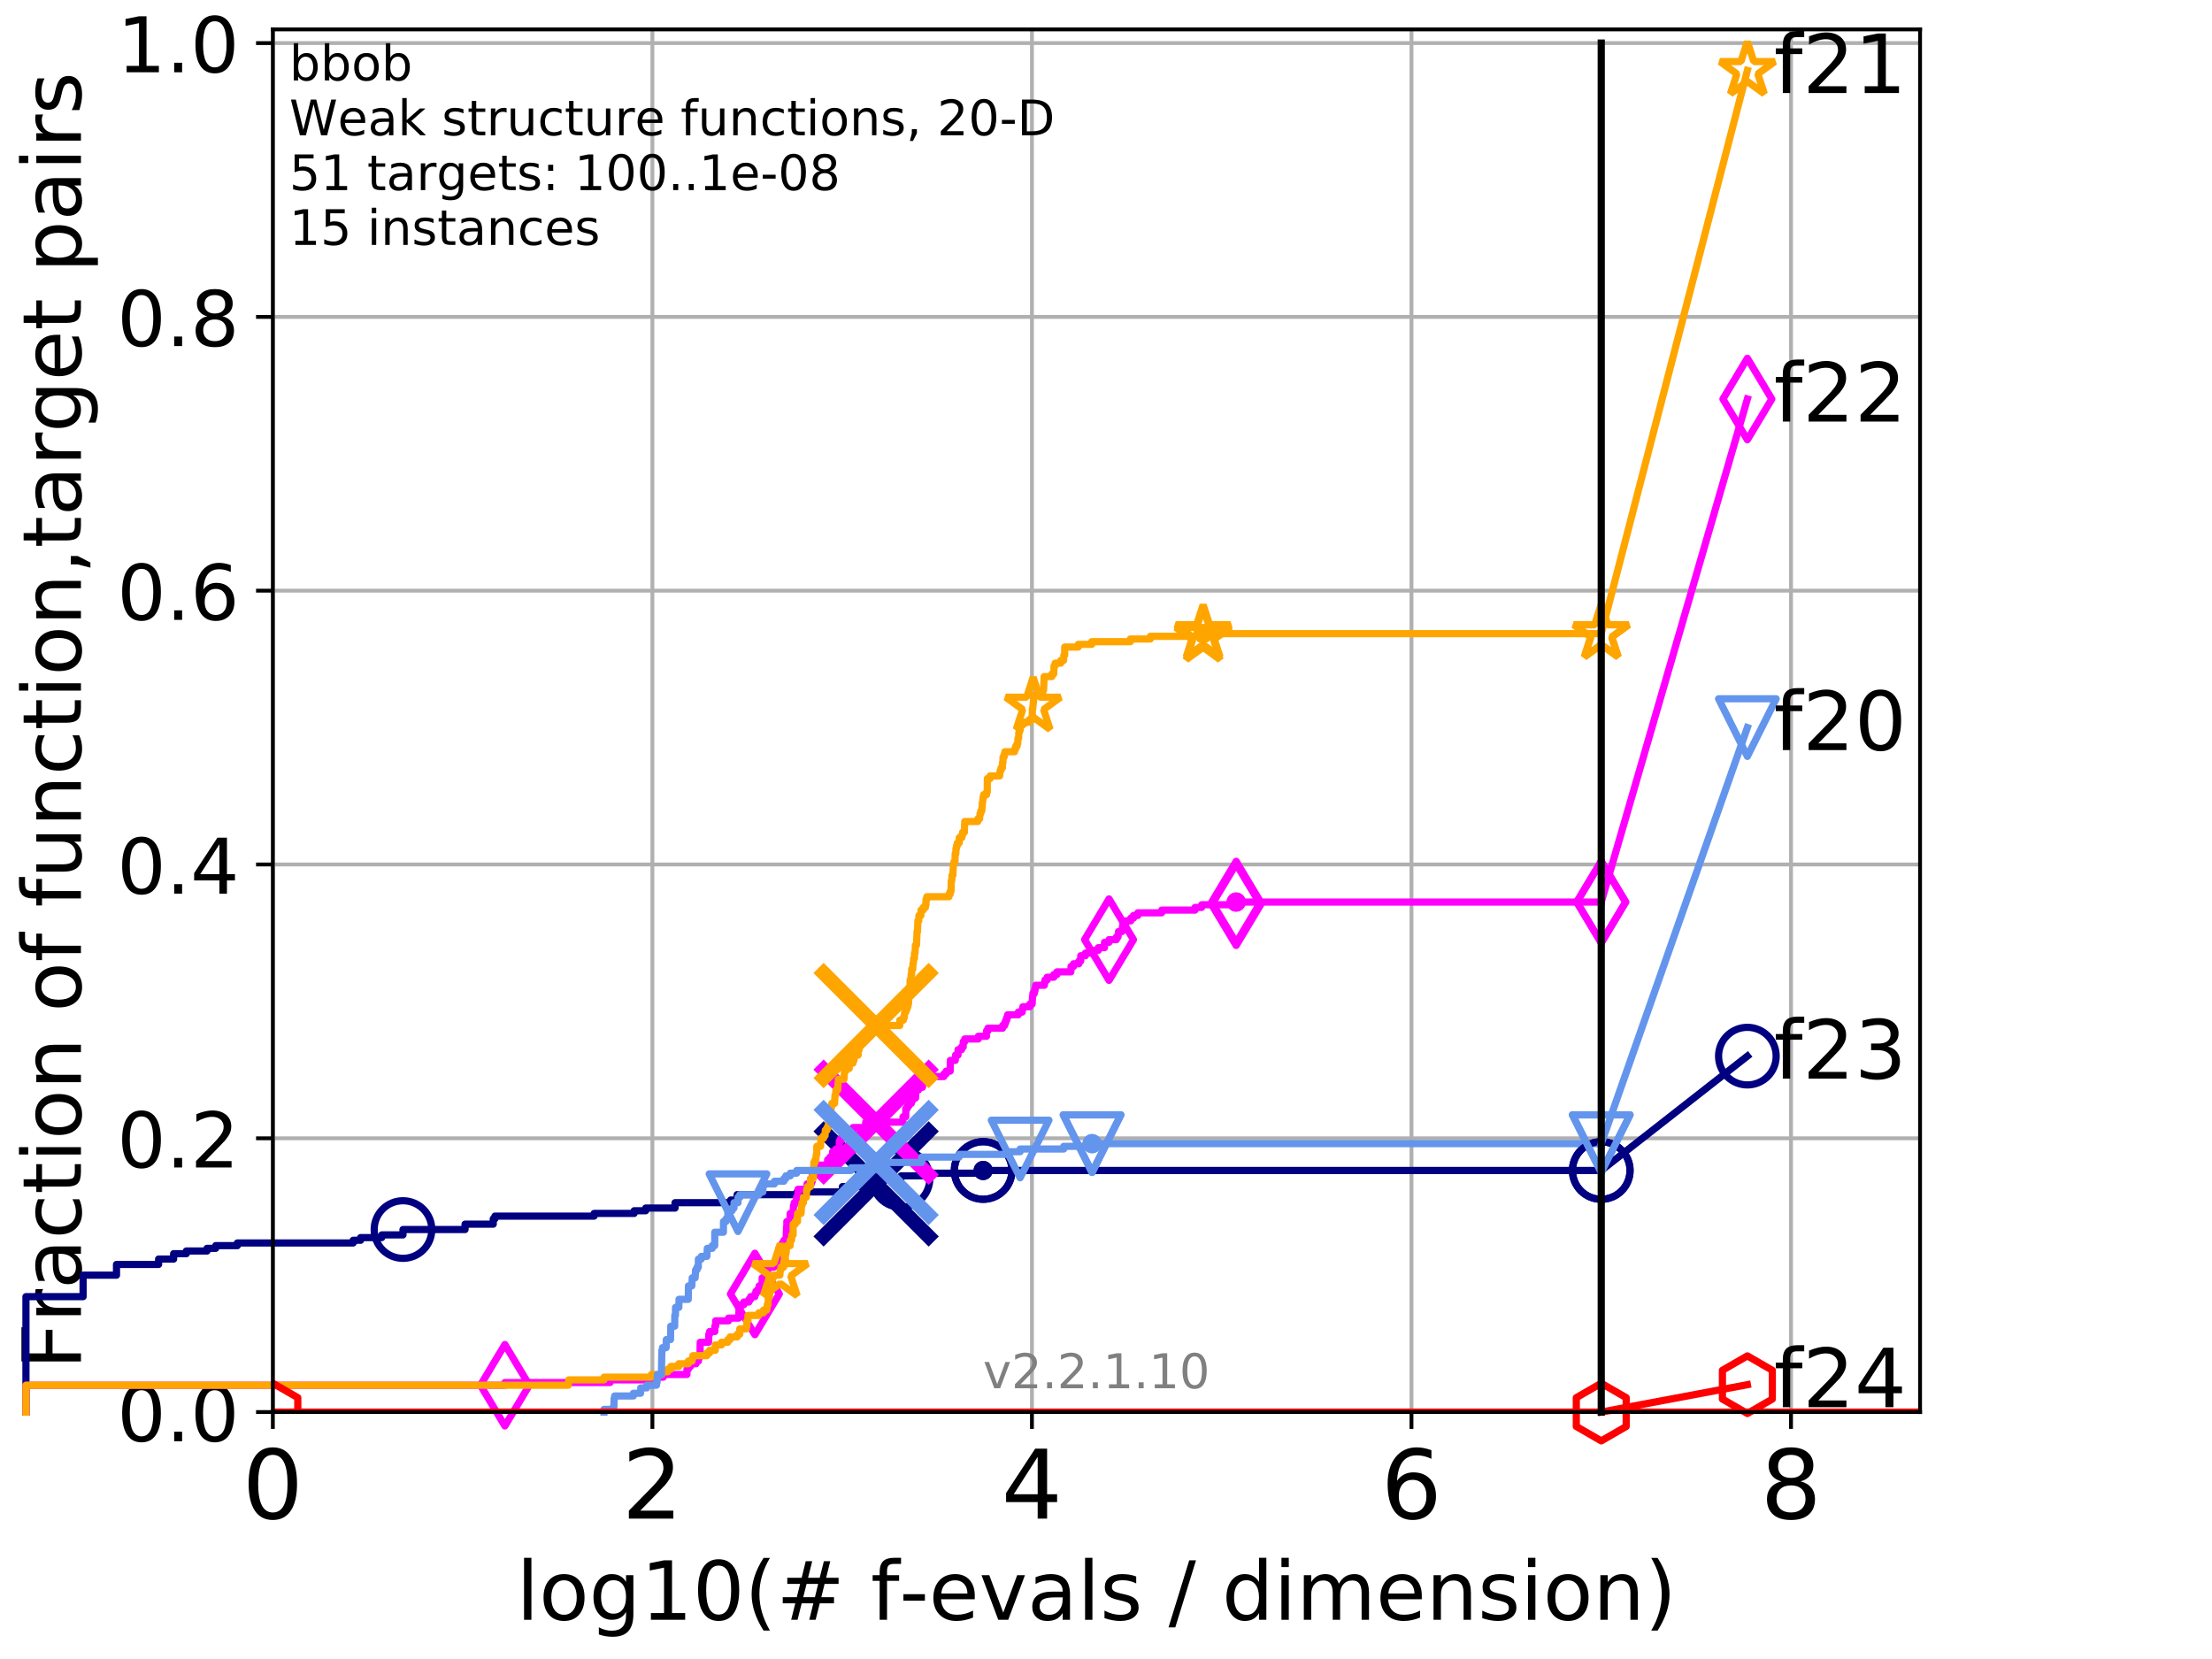 <?xml version="1.0" encoding="utf-8" standalone="no"?>
<!DOCTYPE svg PUBLIC "-//W3C//DTD SVG 1.1//EN"
  "http://www.w3.org/Graphics/SVG/1.1/DTD/svg11.dtd">
<!-- Created with matplotlib (http://matplotlib.org/) -->
<svg height="345.6pt" version="1.1" viewBox="0 0 460.8 345.6" width="460.8pt" xmlns="http://www.w3.org/2000/svg" xmlns:xlink="http://www.w3.org/1999/xlink">
 <defs>
  <style type="text/css">
*{stroke-linecap:butt;stroke-linejoin:round;}
  </style>
 </defs>
 <g id="figure_1">
  <g id="patch_1">
   <path d="M 0 345.6 
L 460.8 345.6 
L 460.8 0 
L 0 0 
z
" style="fill:#ffffff;"/>
  </g>
  <g id="axes_1">
   <g id="patch_2">
    <path d="M 56.84 294.16 
L 399.984 294.16 
L 399.984 6.125 
L 56.84 6.125 
z
" style="fill:#ffffff;"/>
   </g>
   <g id="matplotlib.axis_1">
    <g id="xtick_1">
     <g id="line2d_1">
      <path clip-path="url(#p551dde0560)" d="M 56.84 294.16 
L 56.84 6.125 
" style="fill:none;stroke:#b0b0b0;stroke-linecap:square;stroke-width:0.8;"/>
     </g>
     <g id="line2d_2">
      <defs>
       <path d="M 0 0 
L 0 3.5 
" id="m287cc60b0d" style="stroke:#000000;stroke-width:0.8;"/>
      </defs>
      <g>
       <use style="stroke:#000000;stroke-width:0.8;" x="56.84" xlink:href="#m287cc60b0d" y="294.16"/>
      </g>
     </g>
     <g id="text_1">
      <!-- 0 -->
      <defs>
       <path d="M 31.781 66.406 
Q 24.172 66.406 20.328 58.906 
Q 16.5 51.422 16.5 36.375 
Q 16.5 21.391 20.328 13.891 
Q 24.172 6.391 31.781 6.391 
Q 39.453 6.391 43.281 13.891 
Q 47.125 21.391 47.125 36.375 
Q 47.125 51.422 43.281 58.906 
Q 39.453 66.406 31.781 66.406 
z
M 31.781 74.219 
Q 44.047 74.219 50.516 64.516 
Q 56.984 54.828 56.984 36.375 
Q 56.984 17.969 50.516 8.266 
Q 44.047 -1.422 31.781 -1.422 
Q 19.531 -1.422 13.062 8.266 
Q 6.594 17.969 6.594 36.375 
Q 6.594 54.828 13.062 64.516 
Q 19.531 74.219 31.781 74.219 
z
" id="DejaVuSans-30"/>
      </defs>
      <g transform="translate(50.477 316.357)scale(0.2 -0.2)">
       <use xlink:href="#DejaVuSans-30"/>
      </g>
     </g>
    </g>
    <g id="xtick_2">
     <g id="line2d_3">
      <path clip-path="url(#p551dde0560)" d="M 135.905 294.16 
L 135.905 6.125 
" style="fill:none;stroke:#b0b0b0;stroke-linecap:square;stroke-width:0.8;"/>
     </g>
     <g id="line2d_4">
      <g>
       <use style="stroke:#000000;stroke-width:0.8;" x="135.905" xlink:href="#m287cc60b0d" y="294.16"/>
      </g>
     </g>
     <g id="text_2">
      <!-- 2 -->
      <defs>
       <path d="M 19.188 8.297 
L 53.609 8.297 
L 53.609 0 
L 7.328 0 
L 7.328 8.297 
Q 12.938 14.109 22.625 23.891 
Q 32.328 33.688 34.812 36.531 
Q 39.547 41.844 41.422 45.531 
Q 43.312 49.219 43.312 52.781 
Q 43.312 58.594 39.234 62.25 
Q 35.156 65.922 28.609 65.922 
Q 23.969 65.922 18.812 64.312 
Q 13.672 62.703 7.812 59.422 
L 7.812 69.391 
Q 13.766 71.781 18.938 73 
Q 24.125 74.219 28.422 74.219 
Q 39.75 74.219 46.484 68.547 
Q 53.219 62.891 53.219 53.422 
Q 53.219 48.922 51.531 44.891 
Q 49.859 40.875 45.406 35.406 
Q 44.188 33.984 37.641 27.219 
Q 31.109 20.453 19.188 8.297 
z
" id="DejaVuSans-32"/>
      </defs>
      <g transform="translate(129.543 316.357)scale(0.2 -0.2)">
       <use xlink:href="#DejaVuSans-32"/>
      </g>
     </g>
    </g>
    <g id="xtick_3">
     <g id="line2d_5">
      <path clip-path="url(#p551dde0560)" d="M 214.971 294.16 
L 214.971 6.125 
" style="fill:none;stroke:#b0b0b0;stroke-linecap:square;stroke-width:0.8;"/>
     </g>
     <g id="line2d_6">
      <g>
       <use style="stroke:#000000;stroke-width:0.8;" x="214.971" xlink:href="#m287cc60b0d" y="294.16"/>
      </g>
     </g>
     <g id="text_3">
      <!-- 4 -->
      <defs>
       <path d="M 37.797 64.312 
L 12.891 25.391 
L 37.797 25.391 
z
M 35.203 72.906 
L 47.609 72.906 
L 47.609 25.391 
L 58.016 25.391 
L 58.016 17.188 
L 47.609 17.188 
L 47.609 0 
L 37.797 0 
L 37.797 17.188 
L 4.891 17.188 
L 4.891 26.703 
z
" id="DejaVuSans-34"/>
      </defs>
      <g transform="translate(208.608 316.357)scale(0.2 -0.2)">
       <use xlink:href="#DejaVuSans-34"/>
      </g>
     </g>
    </g>
    <g id="xtick_4">
     <g id="line2d_7">
      <path clip-path="url(#p551dde0560)" d="M 294.036 294.16 
L 294.036 6.125 
" style="fill:none;stroke:#b0b0b0;stroke-linecap:square;stroke-width:0.8;"/>
     </g>
     <g id="line2d_8">
      <g>
       <use style="stroke:#000000;stroke-width:0.8;" x="294.036" xlink:href="#m287cc60b0d" y="294.16"/>
      </g>
     </g>
     <g id="text_4">
      <!-- 6 -->
      <defs>
       <path d="M 33.016 40.375 
Q 26.375 40.375 22.484 35.828 
Q 18.609 31.297 18.609 23.391 
Q 18.609 15.531 22.484 10.953 
Q 26.375 6.391 33.016 6.391 
Q 39.656 6.391 43.531 10.953 
Q 47.406 15.531 47.406 23.391 
Q 47.406 31.297 43.531 35.828 
Q 39.656 40.375 33.016 40.375 
z
M 52.594 71.297 
L 52.594 62.312 
Q 48.875 64.062 45.094 64.984 
Q 41.312 65.922 37.594 65.922 
Q 27.828 65.922 22.672 59.328 
Q 17.531 52.734 16.797 39.406 
Q 19.672 43.656 24.016 45.922 
Q 28.375 48.188 33.594 48.188 
Q 44.578 48.188 50.953 41.516 
Q 57.328 34.859 57.328 23.391 
Q 57.328 12.156 50.688 5.359 
Q 44.047 -1.422 33.016 -1.422 
Q 20.359 -1.422 13.672 8.266 
Q 6.984 17.969 6.984 36.375 
Q 6.984 53.656 15.188 63.938 
Q 23.391 74.219 37.203 74.219 
Q 40.922 74.219 44.703 73.484 
Q 48.484 72.75 52.594 71.297 
z
" id="DejaVuSans-36"/>
      </defs>
      <g transform="translate(287.674 316.357)scale(0.2 -0.2)">
       <use xlink:href="#DejaVuSans-36"/>
      </g>
     </g>
    </g>
    <g id="xtick_5">
     <g id="line2d_9">
      <path clip-path="url(#p551dde0560)" d="M 373.102 294.16 
L 373.102 6.125 
" style="fill:none;stroke:#b0b0b0;stroke-linecap:square;stroke-width:0.8;"/>
     </g>
     <g id="line2d_10">
      <g>
       <use style="stroke:#000000;stroke-width:0.8;" x="373.102" xlink:href="#m287cc60b0d" y="294.16"/>
      </g>
     </g>
     <g id="text_5">
      <!-- 8 -->
      <defs>
       <path d="M 31.781 34.625 
Q 24.75 34.625 20.719 30.859 
Q 16.703 27.094 16.703 20.516 
Q 16.703 13.922 20.719 10.156 
Q 24.75 6.391 31.781 6.391 
Q 38.812 6.391 42.859 10.172 
Q 46.922 13.969 46.922 20.516 
Q 46.922 27.094 42.891 30.859 
Q 38.875 34.625 31.781 34.625 
z
M 21.922 38.812 
Q 15.578 40.375 12.031 44.719 
Q 8.5 49.078 8.5 55.328 
Q 8.5 64.062 14.719 69.141 
Q 20.953 74.219 31.781 74.219 
Q 42.672 74.219 48.875 69.141 
Q 55.078 64.062 55.078 55.328 
Q 55.078 49.078 51.531 44.719 
Q 48 40.375 41.703 38.812 
Q 48.828 37.156 52.797 32.312 
Q 56.781 27.484 56.781 20.516 
Q 56.781 9.906 50.312 4.234 
Q 43.844 -1.422 31.781 -1.422 
Q 19.734 -1.422 13.25 4.234 
Q 6.781 9.906 6.781 20.516 
Q 6.781 27.484 10.781 32.312 
Q 14.797 37.156 21.922 38.812 
z
M 18.312 54.391 
Q 18.312 48.734 21.844 45.562 
Q 25.391 42.391 31.781 42.391 
Q 38.141 42.391 41.719 45.562 
Q 45.312 48.734 45.312 54.391 
Q 45.312 60.062 41.719 63.234 
Q 38.141 66.406 31.781 66.406 
Q 25.391 66.406 21.844 63.234 
Q 18.312 60.062 18.312 54.391 
z
" id="DejaVuSans-38"/>
      </defs>
      <g transform="translate(366.739 316.357)scale(0.2 -0.2)">
       <use xlink:href="#DejaVuSans-38"/>
      </g>
     </g>
    </g>
    <g id="text_6">
     <!-- log10(# f-evals / dimension) -->
     <defs>
      <path d="M 9.422 75.984 
L 18.406 75.984 
L 18.406 0 
L 9.422 0 
z
" id="DejaVuSans-6c"/>
      <path d="M 30.609 48.391 
Q 23.391 48.391 19.188 42.75 
Q 14.984 37.109 14.984 27.297 
Q 14.984 17.484 19.156 11.844 
Q 23.344 6.203 30.609 6.203 
Q 37.797 6.203 41.984 11.859 
Q 46.188 17.531 46.188 27.297 
Q 46.188 37.016 41.984 42.703 
Q 37.797 48.391 30.609 48.391 
z
M 30.609 56 
Q 42.328 56 49.016 48.375 
Q 55.719 40.766 55.719 27.297 
Q 55.719 13.875 49.016 6.219 
Q 42.328 -1.422 30.609 -1.422 
Q 18.844 -1.422 12.172 6.219 
Q 5.516 13.875 5.516 27.297 
Q 5.516 40.766 12.172 48.375 
Q 18.844 56 30.609 56 
z
" id="DejaVuSans-6f"/>
      <path d="M 45.406 27.984 
Q 45.406 37.75 41.375 43.109 
Q 37.359 48.484 30.078 48.484 
Q 22.859 48.484 18.828 43.109 
Q 14.797 37.75 14.797 27.984 
Q 14.797 18.266 18.828 12.891 
Q 22.859 7.516 30.078 7.516 
Q 37.359 7.516 41.375 12.891 
Q 45.406 18.266 45.406 27.984 
z
M 54.391 6.781 
Q 54.391 -7.172 48.188 -13.984 
Q 42 -20.797 29.203 -20.797 
Q 24.469 -20.797 20.266 -20.094 
Q 16.062 -19.391 12.109 -17.922 
L 12.109 -9.188 
Q 16.062 -11.328 19.922 -12.344 
Q 23.781 -13.375 27.781 -13.375 
Q 36.625 -13.375 41.016 -8.766 
Q 45.406 -4.156 45.406 5.172 
L 45.406 9.625 
Q 42.625 4.781 38.281 2.391 
Q 33.938 0 27.875 0 
Q 17.828 0 11.672 7.656 
Q 5.516 15.328 5.516 27.984 
Q 5.516 40.672 11.672 48.328 
Q 17.828 56 27.875 56 
Q 33.938 56 38.281 53.609 
Q 42.625 51.219 45.406 46.391 
L 45.406 54.688 
L 54.391 54.688 
z
" id="DejaVuSans-67"/>
      <path d="M 12.406 8.297 
L 28.516 8.297 
L 28.516 63.922 
L 10.984 60.406 
L 10.984 69.391 
L 28.422 72.906 
L 38.281 72.906 
L 38.281 8.297 
L 54.391 8.297 
L 54.391 0 
L 12.406 0 
z
" id="DejaVuSans-31"/>
      <path d="M 31 75.875 
Q 24.469 64.656 21.281 53.656 
Q 18.109 42.672 18.109 31.391 
Q 18.109 20.125 21.312 9.062 
Q 24.516 -2 31 -13.188 
L 23.188 -13.188 
Q 15.875 -1.703 12.234 9.375 
Q 8.594 20.453 8.594 31.391 
Q 8.594 42.281 12.203 53.312 
Q 15.828 64.359 23.188 75.875 
z
" id="DejaVuSans-28"/>
      <path d="M 51.125 44 
L 36.922 44 
L 32.812 27.688 
L 47.125 27.688 
z
M 43.797 71.781 
L 38.719 51.516 
L 52.984 51.516 
L 58.109 71.781 
L 65.922 71.781 
L 60.891 51.516 
L 76.125 51.516 
L 76.125 44 
L 58.984 44 
L 54.984 27.688 
L 70.516 27.688 
L 70.516 20.219 
L 53.078 20.219 
L 48 0 
L 40.188 0 
L 45.219 20.219 
L 30.906 20.219 
L 25.875 0 
L 18.016 0 
L 23.094 20.219 
L 7.719 20.219 
L 7.719 27.688 
L 24.906 27.688 
L 29 44 
L 13.281 44 
L 13.281 51.516 
L 30.906 51.516 
L 35.891 71.781 
z
" id="DejaVuSans-23"/>
      <path id="DejaVuSans-20"/>
      <path d="M 37.109 75.984 
L 37.109 68.5 
L 28.516 68.5 
Q 23.688 68.5 21.797 66.547 
Q 19.922 64.594 19.922 59.516 
L 19.922 54.688 
L 34.719 54.688 
L 34.719 47.703 
L 19.922 47.703 
L 19.922 0 
L 10.891 0 
L 10.891 47.703 
L 2.297 47.703 
L 2.297 54.688 
L 10.891 54.688 
L 10.891 58.5 
Q 10.891 67.625 15.141 71.797 
Q 19.391 75.984 28.609 75.984 
z
" id="DejaVuSans-66"/>
      <path d="M 4.891 31.391 
L 31.203 31.391 
L 31.203 23.391 
L 4.891 23.391 
z
" id="DejaVuSans-2d"/>
      <path d="M 56.203 29.594 
L 56.203 25.203 
L 14.891 25.203 
Q 15.484 15.922 20.484 11.062 
Q 25.484 6.203 34.422 6.203 
Q 39.594 6.203 44.453 7.469 
Q 49.312 8.734 54.109 11.281 
L 54.109 2.781 
Q 49.266 0.734 44.188 -0.344 
Q 39.109 -1.422 33.891 -1.422 
Q 20.797 -1.422 13.156 6.188 
Q 5.516 13.812 5.516 26.812 
Q 5.516 40.234 12.766 48.109 
Q 20.016 56 32.328 56 
Q 43.359 56 49.781 48.891 
Q 56.203 41.797 56.203 29.594 
z
M 47.219 32.234 
Q 47.125 39.594 43.094 43.984 
Q 39.062 48.391 32.422 48.391 
Q 24.906 48.391 20.391 44.141 
Q 15.875 39.891 15.188 32.172 
z
" id="DejaVuSans-65"/>
      <path d="M 2.984 54.688 
L 12.5 54.688 
L 29.594 8.797 
L 46.688 54.688 
L 56.203 54.688 
L 35.688 0 
L 23.484 0 
z
" id="DejaVuSans-76"/>
      <path d="M 34.281 27.484 
Q 23.391 27.484 19.188 25 
Q 14.984 22.516 14.984 16.5 
Q 14.984 11.719 18.141 8.906 
Q 21.297 6.109 26.703 6.109 
Q 34.188 6.109 38.703 11.406 
Q 43.219 16.703 43.219 25.484 
L 43.219 27.484 
z
M 52.203 31.203 
L 52.203 0 
L 43.219 0 
L 43.219 8.297 
Q 40.141 3.328 35.547 0.953 
Q 30.953 -1.422 24.312 -1.422 
Q 15.922 -1.422 10.953 3.297 
Q 6 8.016 6 15.922 
Q 6 25.141 12.172 29.828 
Q 18.359 34.516 30.609 34.516 
L 43.219 34.516 
L 43.219 35.406 
Q 43.219 41.609 39.141 45 
Q 35.062 48.391 27.688 48.391 
Q 23 48.391 18.547 47.266 
Q 14.109 46.141 10.016 43.891 
L 10.016 52.203 
Q 14.938 54.109 19.578 55.047 
Q 24.219 56 28.609 56 
Q 40.484 56 46.344 49.844 
Q 52.203 43.703 52.203 31.203 
z
" id="DejaVuSans-61"/>
      <path d="M 44.281 53.078 
L 44.281 44.578 
Q 40.484 46.531 36.375 47.5 
Q 32.281 48.484 27.875 48.484 
Q 21.188 48.484 17.844 46.438 
Q 14.5 44.391 14.5 40.281 
Q 14.5 37.156 16.891 35.375 
Q 19.281 33.594 26.516 31.984 
L 29.594 31.297 
Q 39.156 29.25 43.188 25.516 
Q 47.219 21.781 47.219 15.094 
Q 47.219 7.469 41.188 3.016 
Q 35.156 -1.422 24.609 -1.422 
Q 20.219 -1.422 15.453 -0.562 
Q 10.688 0.297 5.422 2 
L 5.422 11.281 
Q 10.406 8.688 15.234 7.391 
Q 20.062 6.109 24.812 6.109 
Q 31.156 6.109 34.562 8.281 
Q 37.984 10.453 37.984 14.406 
Q 37.984 18.062 35.516 20.016 
Q 33.062 21.969 24.703 23.781 
L 21.578 24.516 
Q 13.234 26.266 9.516 29.906 
Q 5.812 33.547 5.812 39.891 
Q 5.812 47.609 11.281 51.797 
Q 16.75 56 26.812 56 
Q 31.781 56 36.172 55.266 
Q 40.578 54.547 44.281 53.078 
z
" id="DejaVuSans-73"/>
      <path d="M 25.391 72.906 
L 33.688 72.906 
L 8.297 -9.281 
L 0 -9.281 
z
" id="DejaVuSans-2f"/>
      <path d="M 45.406 46.391 
L 45.406 75.984 
L 54.391 75.984 
L 54.391 0 
L 45.406 0 
L 45.406 8.203 
Q 42.578 3.328 38.25 0.953 
Q 33.938 -1.422 27.875 -1.422 
Q 17.969 -1.422 11.734 6.484 
Q 5.516 14.406 5.516 27.297 
Q 5.516 40.188 11.734 48.094 
Q 17.969 56 27.875 56 
Q 33.938 56 38.25 53.625 
Q 42.578 51.266 45.406 46.391 
z
M 14.797 27.297 
Q 14.797 17.391 18.875 11.75 
Q 22.953 6.109 30.078 6.109 
Q 37.203 6.109 41.297 11.75 
Q 45.406 17.391 45.406 27.297 
Q 45.406 37.203 41.297 42.844 
Q 37.203 48.484 30.078 48.484 
Q 22.953 48.484 18.875 42.844 
Q 14.797 37.203 14.797 27.297 
z
" id="DejaVuSans-64"/>
      <path d="M 9.422 54.688 
L 18.406 54.688 
L 18.406 0 
L 9.422 0 
z
M 9.422 75.984 
L 18.406 75.984 
L 18.406 64.594 
L 9.422 64.594 
z
" id="DejaVuSans-69"/>
      <path d="M 52 44.188 
Q 55.375 50.25 60.062 53.125 
Q 64.75 56 71.094 56 
Q 79.641 56 84.281 50.016 
Q 88.922 44.047 88.922 33.016 
L 88.922 0 
L 79.891 0 
L 79.891 32.719 
Q 79.891 40.578 77.094 44.375 
Q 74.312 48.188 68.609 48.188 
Q 61.625 48.188 57.562 43.547 
Q 53.516 38.922 53.516 30.906 
L 53.516 0 
L 44.484 0 
L 44.484 32.719 
Q 44.484 40.625 41.703 44.406 
Q 38.922 48.188 33.109 48.188 
Q 26.219 48.188 22.156 43.531 
Q 18.109 38.875 18.109 30.906 
L 18.109 0 
L 9.078 0 
L 9.078 54.688 
L 18.109 54.688 
L 18.109 46.188 
Q 21.188 51.219 25.484 53.609 
Q 29.781 56 35.688 56 
Q 41.656 56 45.828 52.969 
Q 50 49.953 52 44.188 
z
" id="DejaVuSans-6d"/>
      <path d="M 54.891 33.016 
L 54.891 0 
L 45.906 0 
L 45.906 32.719 
Q 45.906 40.484 42.875 44.328 
Q 39.844 48.188 33.797 48.188 
Q 26.516 48.188 22.312 43.547 
Q 18.109 38.922 18.109 30.906 
L 18.109 0 
L 9.078 0 
L 9.078 54.688 
L 18.109 54.688 
L 18.109 46.188 
Q 21.344 51.125 25.703 53.562 
Q 30.078 56 35.797 56 
Q 45.219 56 50.047 50.172 
Q 54.891 44.344 54.891 33.016 
z
" id="DejaVuSans-6e"/>
      <path d="M 8.016 75.875 
L 15.828 75.875 
Q 23.141 64.359 26.781 53.312 
Q 30.422 42.281 30.422 31.391 
Q 30.422 20.453 26.781 9.375 
Q 23.141 -1.703 15.828 -13.188 
L 8.016 -13.188 
Q 14.5 -2 17.703 9.062 
Q 20.906 20.125 20.906 31.391 
Q 20.906 42.672 17.703 53.656 
Q 14.5 64.656 8.016 75.875 
z
" id="DejaVuSans-29"/>
     </defs>
     <g transform="translate(107.571 337.434)scale(0.17 -0.17)">
      <use xlink:href="#DejaVuSans-6c"/>
      <use x="27.783" xlink:href="#DejaVuSans-6f"/>
      <use x="88.965" xlink:href="#DejaVuSans-67"/>
      <use x="152.441" xlink:href="#DejaVuSans-31"/>
      <use x="216.064" xlink:href="#DejaVuSans-30"/>
      <use x="279.688" xlink:href="#DejaVuSans-28"/>
      <use x="318.701" xlink:href="#DejaVuSans-23"/>
      <use x="402.49" xlink:href="#DejaVuSans-20"/>
      <use x="434.277" xlink:href="#DejaVuSans-66"/>
      <use x="469.404" xlink:href="#DejaVuSans-2d"/>
      <use x="505.488" xlink:href="#DejaVuSans-65"/>
      <use x="567.012" xlink:href="#DejaVuSans-76"/>
      <use x="626.191" xlink:href="#DejaVuSans-61"/>
      <use x="687.471" xlink:href="#DejaVuSans-6c"/>
      <use x="715.254" xlink:href="#DejaVuSans-73"/>
      <use x="767.354" xlink:href="#DejaVuSans-20"/>
      <use x="799.141" xlink:href="#DejaVuSans-2f"/>
      <use x="832.832" xlink:href="#DejaVuSans-20"/>
      <use x="864.619" xlink:href="#DejaVuSans-64"/>
      <use x="928.096" xlink:href="#DejaVuSans-69"/>
      <use x="955.879" xlink:href="#DejaVuSans-6d"/>
      <use x="1053.291" xlink:href="#DejaVuSans-65"/>
      <use x="1114.814" xlink:href="#DejaVuSans-6e"/>
      <use x="1178.193" xlink:href="#DejaVuSans-73"/>
      <use x="1230.293" xlink:href="#DejaVuSans-69"/>
      <use x="1258.076" xlink:href="#DejaVuSans-6f"/>
      <use x="1319.258" xlink:href="#DejaVuSans-6e"/>
      <use x="1382.637" xlink:href="#DejaVuSans-29"/>
     </g>
    </g>
   </g>
   <g id="matplotlib.axis_2">
    <g id="ytick_1">
     <g id="line2d_11">
      <path clip-path="url(#p551dde0560)" d="M 56.84 294.16 
L 399.984 294.16 
" style="fill:none;stroke:#b0b0b0;stroke-linecap:square;stroke-width:0.8;"/>
     </g>
     <g id="line2d_12">
      <defs>
       <path d="M 0 0 
L -3.5 0 
" id="m4983ad4db3" style="stroke:#000000;stroke-width:0.8;"/>
      </defs>
      <g>
       <use style="stroke:#000000;stroke-width:0.8;" x="56.84" xlink:href="#m4983ad4db3" y="294.16"/>
      </g>
     </g>
     <g id="text_7">
      <!-- 0.0 -->
      <defs>
       <path d="M 10.688 12.406 
L 21 12.406 
L 21 0 
L 10.688 0 
z
" id="DejaVuSans-2e"/>
      </defs>
      <g transform="translate(24.395 300.239)scale(0.16 -0.16)">
       <use xlink:href="#DejaVuSans-30"/>
       <use x="63.623" xlink:href="#DejaVuSans-2e"/>
       <use x="95.41" xlink:href="#DejaVuSans-30"/>
      </g>
     </g>
    </g>
    <g id="ytick_2">
     <g id="line2d_13">
      <path clip-path="url(#p551dde0560)" d="M 56.84 237.123 
L 399.984 237.123 
" style="fill:none;stroke:#b0b0b0;stroke-linecap:square;stroke-width:0.8;"/>
     </g>
     <g id="line2d_14">
      <g>
       <use style="stroke:#000000;stroke-width:0.8;" x="56.84" xlink:href="#m4983ad4db3" y="237.123"/>
      </g>
     </g>
     <g id="text_8">
      <!-- 0.2 -->
      <g transform="translate(24.395 243.202)scale(0.16 -0.16)">
       <use xlink:href="#DejaVuSans-30"/>
       <use x="63.623" xlink:href="#DejaVuSans-2e"/>
       <use x="95.41" xlink:href="#DejaVuSans-32"/>
      </g>
     </g>
    </g>
    <g id="ytick_3">
     <g id="line2d_15">
      <path clip-path="url(#p551dde0560)" d="M 56.84 180.087 
L 399.984 180.087 
" style="fill:none;stroke:#b0b0b0;stroke-linecap:square;stroke-width:0.8;"/>
     </g>
     <g id="line2d_16">
      <g>
       <use style="stroke:#000000;stroke-width:0.8;" x="56.84" xlink:href="#m4983ad4db3" y="180.087"/>
      </g>
     </g>
     <g id="text_9">
      <!-- 0.4 -->
      <g transform="translate(24.395 186.166)scale(0.16 -0.16)">
       <use xlink:href="#DejaVuSans-30"/>
       <use x="63.623" xlink:href="#DejaVuSans-2e"/>
       <use x="95.41" xlink:href="#DejaVuSans-34"/>
      </g>
     </g>
    </g>
    <g id="ytick_4">
     <g id="line2d_17">
      <path clip-path="url(#p551dde0560)" d="M 56.84 123.05 
L 399.984 123.05 
" style="fill:none;stroke:#b0b0b0;stroke-linecap:square;stroke-width:0.8;"/>
     </g>
     <g id="line2d_18">
      <g>
       <use style="stroke:#000000;stroke-width:0.8;" x="56.84" xlink:href="#m4983ad4db3" y="123.05"/>
      </g>
     </g>
     <g id="text_10">
      <!-- 0.6 -->
      <g transform="translate(24.395 129.129)scale(0.16 -0.16)">
       <use xlink:href="#DejaVuSans-30"/>
       <use x="63.623" xlink:href="#DejaVuSans-2e"/>
       <use x="95.41" xlink:href="#DejaVuSans-36"/>
      </g>
     </g>
    </g>
    <g id="ytick_5">
     <g id="line2d_19">
      <path clip-path="url(#p551dde0560)" d="M 56.84 66.014 
L 399.984 66.014 
" style="fill:none;stroke:#b0b0b0;stroke-linecap:square;stroke-width:0.8;"/>
     </g>
     <g id="line2d_20">
      <g>
       <use style="stroke:#000000;stroke-width:0.8;" x="56.84" xlink:href="#m4983ad4db3" y="66.014"/>
      </g>
     </g>
     <g id="text_11">
      <!-- 0.8 -->
      <g transform="translate(24.395 72.092)scale(0.16 -0.16)">
       <use xlink:href="#DejaVuSans-30"/>
       <use x="63.623" xlink:href="#DejaVuSans-2e"/>
       <use x="95.41" xlink:href="#DejaVuSans-38"/>
      </g>
     </g>
    </g>
    <g id="ytick_6">
     <g id="line2d_21">
      <path clip-path="url(#p551dde0560)" d="M 56.84 8.977 
L 399.984 8.977 
" style="fill:none;stroke:#b0b0b0;stroke-linecap:square;stroke-width:0.8;"/>
     </g>
     <g id="line2d_22">
      <g>
       <use style="stroke:#000000;stroke-width:0.8;" x="56.84" xlink:href="#m4983ad4db3" y="8.977"/>
      </g>
     </g>
     <g id="text_12">
      <!-- 1.0 -->
      <g transform="translate(24.395 15.056)scale(0.16 -0.16)">
       <use xlink:href="#DejaVuSans-31"/>
       <use x="63.623" xlink:href="#DejaVuSans-2e"/>
       <use x="95.41" xlink:href="#DejaVuSans-30"/>
      </g>
     </g>
    </g>
    <g id="text_13">
     <!-- Fraction of function,target pairs -->
     <defs>
      <path d="M 9.812 72.906 
L 51.703 72.906 
L 51.703 64.594 
L 19.672 64.594 
L 19.672 43.109 
L 48.578 43.109 
L 48.578 34.812 
L 19.672 34.812 
L 19.672 0 
L 9.812 0 
z
" id="DejaVuSans-46"/>
      <path d="M 41.109 46.297 
Q 39.594 47.172 37.812 47.578 
Q 36.031 48 33.891 48 
Q 26.266 48 22.188 43.047 
Q 18.109 38.094 18.109 28.812 
L 18.109 0 
L 9.078 0 
L 9.078 54.688 
L 18.109 54.688 
L 18.109 46.188 
Q 20.953 51.172 25.484 53.578 
Q 30.031 56 36.531 56 
Q 37.453 56 38.578 55.875 
Q 39.703 55.766 41.062 55.516 
z
" id="DejaVuSans-72"/>
      <path d="M 48.781 52.594 
L 48.781 44.188 
Q 44.969 46.297 41.141 47.344 
Q 37.312 48.391 33.406 48.391 
Q 24.656 48.391 19.812 42.844 
Q 14.984 37.312 14.984 27.297 
Q 14.984 17.281 19.812 11.734 
Q 24.656 6.203 33.406 6.203 
Q 37.312 6.203 41.141 7.25 
Q 44.969 8.297 48.781 10.406 
L 48.781 2.094 
Q 45.016 0.344 40.984 -0.531 
Q 36.969 -1.422 32.422 -1.422 
Q 20.062 -1.422 12.781 6.344 
Q 5.516 14.109 5.516 27.297 
Q 5.516 40.672 12.859 48.328 
Q 20.219 56 33.016 56 
Q 37.156 56 41.109 55.141 
Q 45.062 54.297 48.781 52.594 
z
" id="DejaVuSans-63"/>
      <path d="M 18.312 70.219 
L 18.312 54.688 
L 36.812 54.688 
L 36.812 47.703 
L 18.312 47.703 
L 18.312 18.016 
Q 18.312 11.328 20.141 9.422 
Q 21.969 7.516 27.594 7.516 
L 36.812 7.516 
L 36.812 0 
L 27.594 0 
Q 17.188 0 13.234 3.875 
Q 9.281 7.766 9.281 18.016 
L 9.281 47.703 
L 2.688 47.703 
L 2.688 54.688 
L 9.281 54.688 
L 9.281 70.219 
z
" id="DejaVuSans-74"/>
      <path d="M 8.5 21.578 
L 8.5 54.688 
L 17.484 54.688 
L 17.484 21.922 
Q 17.484 14.156 20.5 10.266 
Q 23.531 6.391 29.594 6.391 
Q 36.859 6.391 41.078 11.031 
Q 45.312 15.672 45.312 23.688 
L 45.312 54.688 
L 54.297 54.688 
L 54.297 0 
L 45.312 0 
L 45.312 8.406 
Q 42.047 3.422 37.719 1 
Q 33.406 -1.422 27.688 -1.422 
Q 18.266 -1.422 13.375 4.438 
Q 8.5 10.297 8.5 21.578 
z
M 31.109 56 
z
" id="DejaVuSans-75"/>
      <path d="M 11.719 12.406 
L 22.016 12.406 
L 22.016 4 
L 14.016 -11.625 
L 7.719 -11.625 
L 11.719 4 
z
" id="DejaVuSans-2c"/>
      <path d="M 18.109 8.203 
L 18.109 -20.797 
L 9.078 -20.797 
L 9.078 54.688 
L 18.109 54.688 
L 18.109 46.391 
Q 20.953 51.266 25.266 53.625 
Q 29.594 56 35.594 56 
Q 45.562 56 51.781 48.094 
Q 58.016 40.188 58.016 27.297 
Q 58.016 14.406 51.781 6.484 
Q 45.562 -1.422 35.594 -1.422 
Q 29.594 -1.422 25.266 0.953 
Q 20.953 3.328 18.109 8.203 
z
M 48.688 27.297 
Q 48.688 37.203 44.609 42.844 
Q 40.531 48.484 33.406 48.484 
Q 26.266 48.484 22.188 42.844 
Q 18.109 37.203 18.109 27.297 
Q 18.109 17.391 22.188 11.75 
Q 26.266 6.109 33.406 6.109 
Q 40.531 6.109 44.609 11.75 
Q 48.688 17.391 48.688 27.297 
z
" id="DejaVuSans-70"/>
     </defs>
     <g transform="translate(16.86 285.282)rotate(-90)scale(0.17 -0.17)">
      <use xlink:href="#DejaVuSans-46"/>
      <use x="57.41" xlink:href="#DejaVuSans-72"/>
      <use x="98.523" xlink:href="#DejaVuSans-61"/>
      <use x="159.803" xlink:href="#DejaVuSans-63"/>
      <use x="214.783" xlink:href="#DejaVuSans-74"/>
      <use x="253.992" xlink:href="#DejaVuSans-69"/>
      <use x="281.775" xlink:href="#DejaVuSans-6f"/>
      <use x="342.957" xlink:href="#DejaVuSans-6e"/>
      <use x="406.336" xlink:href="#DejaVuSans-20"/>
      <use x="438.123" xlink:href="#DejaVuSans-6f"/>
      <use x="499.305" xlink:href="#DejaVuSans-66"/>
      <use x="534.51" xlink:href="#DejaVuSans-20"/>
      <use x="566.297" xlink:href="#DejaVuSans-66"/>
      <use x="601.502" xlink:href="#DejaVuSans-75"/>
      <use x="664.881" xlink:href="#DejaVuSans-6e"/>
      <use x="728.26" xlink:href="#DejaVuSans-63"/>
      <use x="783.24" xlink:href="#DejaVuSans-74"/>
      <use x="822.449" xlink:href="#DejaVuSans-69"/>
      <use x="850.232" xlink:href="#DejaVuSans-6f"/>
      <use x="911.414" xlink:href="#DejaVuSans-6e"/>
      <use x="974.793" xlink:href="#DejaVuSans-2c"/>
      <use x="1006.58" xlink:href="#DejaVuSans-74"/>
      <use x="1045.789" xlink:href="#DejaVuSans-61"/>
      <use x="1107.068" xlink:href="#DejaVuSans-72"/>
      <use x="1148.166" xlink:href="#DejaVuSans-67"/>
      <use x="1211.643" xlink:href="#DejaVuSans-65"/>
      <use x="1273.166" xlink:href="#DejaVuSans-74"/>
      <use x="1312.375" xlink:href="#DejaVuSans-20"/>
      <use x="1344.162" xlink:href="#DejaVuSans-70"/>
      <use x="1407.639" xlink:href="#DejaVuSans-61"/>
      <use x="1468.918" xlink:href="#DejaVuSans-69"/>
      <use x="1496.701" xlink:href="#DejaVuSans-72"/>
      <use x="1537.814" xlink:href="#DejaVuSans-73"/>
     </g>
    </g>
   </g>
   <g id="line2d_23">
    <defs>
     <path d="M 0 1.5 
C 0.398 1.5 0.779 1.342 1.061 1.061 
C 1.342 0.779 1.5 0.398 1.5 0 
C 1.5 -0.398 1.342 -0.779 1.061 -1.061 
C 0.779 -1.342 0.398 -1.5 0 -1.5 
C -0.398 -1.5 -0.779 -1.342 -1.061 -1.061 
C -1.342 -0.779 -1.5 -0.398 -1.5 0 
C -1.5 0.398 -1.342 0.779 -1.061 1.061 
C -0.779 1.342 -0.398 1.5 0 1.5 
z
" id="m2e0cbe7e68" style="stroke:#000080;"/>
    </defs>
    <g>
     <use style="fill:#000080;stroke:#000080;" x="204.809" xlink:href="#m2e0cbe7e68" y="243.834"/>
     <use style="fill:#000080;stroke:#000080;" x="204.809" xlink:href="#m2e0cbe7e68" y="243.834"/>
    </g>
   </g>
   <g id="line2d_24">
    <path d="M 5.407 294.16 
L 5.407 270.115 
L 17.307 270.115 
L 17.307 265.642 
L 24.269 265.642 
L 24.269 263.405 
L 33.039 263.405 
L 33.039 262.287 
L 36.169 262.287 
L 36.169 261.168 
L 38.816 261.168 
L 38.816 260.609 
L 43.131 260.609 
L 43.131 260.05 
L 44.939 260.05 
L 44.939 259.491 
L 49.444 259.491 
L 49.444 258.932 
L 73.572 258.932 
L 73.572 258.372 
L 75.12 258.372 
L 75.12 257.813 
L 79.533 257.813 
L 79.533 257.254 
L 83.949 257.254 
L 83.949 256.136 
L 96.88 256.136 
L 96.88 255.017 
L 102.752 255.017 
L 102.752 253.899 
L 103.104 253.899 
L 103.104 253.34 
L 123.763 253.34 
L 123.763 252.781 
L 132.106 252.781 
L 132.106 252.221 
L 134.511 252.221 
L 134.511 251.662 
L 140.62 251.662 
L 140.62 250.544 
L 152.211 250.544 
L 152.211 249.985 
L 153.555 249.985 
L 153.555 248.866 
L 166.029 248.866 
L 166.029 248.307 
L 175.488 248.307 
L 175.488 247.189 
L 180.007 247.189 
L 180.007 246.63 
L 183.402 246.63 
L 183.402 246.07 
L 183.788 246.07 
L 183.788 245.511 
L 187.699 245.511 
L 187.699 244.952 
L 193.207 244.952 
L 193.207 244.393 
L 204.809 244.393 
L 204.809 243.834 
L 333.569 243.834 
" style="fill:none;stroke:#000080;stroke-linecap:square;stroke-width:1.5;"/>
   </g>
   <g id="line2d_25">
    <defs>
     <path d="M 0 6 
C 1.591 6 3.117 5.368 4.243 4.243 
C 5.368 3.117 6 1.591 6 0 
C 6 -1.591 5.368 -3.117 4.243 -4.243 
C 3.117 -5.368 1.591 -6 0 -6 
C -1.591 -6 -3.117 -5.368 -4.243 -4.243 
C -5.368 -3.117 -6 -1.591 -6 0 
C -6 1.591 -5.368 3.117 -4.243 4.243 
C -3.117 5.368 -1.591 6 0 6 
z
" id="me663efb291" style="stroke:#000080;stroke-width:1.5;"/>
    </defs>
    <g>
     <use style="fill-opacity:0;stroke:#000080;stroke-width:1.5;" x="83.949" xlink:href="#me663efb291" y="256.136"/>
     <use style="fill-opacity:0;stroke:#000080;stroke-width:1.5;" x="187.699" xlink:href="#me663efb291" y="245.511"/>
     <use style="fill-opacity:0;stroke:#000080;stroke-width:1.5;" x="204.809" xlink:href="#me663efb291" y="243.834"/>
     <use style="fill-opacity:0;stroke:#000080;stroke-width:1.5;" x="204.809" xlink:href="#me663efb291" y="243.834"/>
     <use style="fill-opacity:0;stroke:#000080;stroke-width:1.5;" x="333.569" xlink:href="#me663efb291" y="243.834"/>
    </g>
   </g>
   <g id="line2d_26">
    <path style="fill:none;stroke:#000080;stroke-linecap:square;stroke-width:1.5;"/>
    <g/>
   </g>
   <g id="line2d_27">
    <path clip-path="url(#p551dde0560)" d="M 182.514 246.63 
" style="fill:none;stroke:#000080;stroke-linecap:square;stroke-width:1.5;"/>
    <defs>
     <path d="M -12 12 
L 12 -12 
M -12 -12 
L 12 12 
" id="mc84fd8c067" style="stroke:#000080;stroke-width:3;"/>
    </defs>
    <g clip-path="url(#p551dde0560)">
     <use style="fill:#000080;stroke:#000080;stroke-width:3;" x="182.514" xlink:href="#mc84fd8c067" y="246.63"/>
    </g>
   </g>
   <g id="line2d_28">
    <defs>
     <path d="M 0 1.5 
C 0.398 1.5 0.779 1.342 1.061 1.061 
C 1.342 0.779 1.5 0.398 1.5 0 
C 1.5 -0.398 1.342 -0.779 1.061 -1.061 
C 0.779 -1.342 0.398 -1.5 0 -1.5 
C -0.398 -1.5 -0.779 -1.342 -1.061 -1.061 
C -1.342 -0.779 -1.5 -0.398 -1.5 0 
C -1.5 0.398 -1.342 0.779 -1.061 1.061 
C -0.779 1.342 -0.398 1.5 0 1.5 
z
" id="m5ef03642cc" style="stroke:#ff00ff;"/>
    </defs>
    <g>
     <use style="fill:#ff00ff;stroke:#ff00ff;" x="257.517" xlink:href="#m5ef03642cc" y="187.915"/>
     <use style="fill:#ff00ff;stroke:#ff00ff;" x="257.517" xlink:href="#m5ef03642cc" y="187.915"/>
    </g>
   </g>
   <g id="line2d_29">
    <path d="M 5.407 294.16 
L 5.407 288.568 
L 105.177 288.568 
L 105.177 288.009 
L 127.078 288.009 
L 127.078 287.45 
L 136.38 287.45 
L 136.38 286.891 
L 138.17 286.891 
L 138.17 286.331 
L 143.106 286.331 
L 143.106 285.213 
L 143.402 285.213 
L 143.402 284.654 
L 143.846 284.654 
L 143.846 284.095 
L 144.995 284.095 
L 144.995 283.536 
L 145.494 283.536 
L 145.494 282.976 
L 145.64 282.976 
L 145.64 282.417 
L 145.834 282.417 
L 145.863 279.621 
L 147.603 279.621 
L 147.659 277.944 
L 147.823 277.944 
L 147.823 277.385 
L 148.911 277.385 
L 148.911 276.266 
L 149.084 276.266 
L 149.084 275.148 
L 151.764 275.148 
L 151.764 274.589 
L 153.872 274.589 
L 153.965 272.352 
L 154.236 272.352 
L 154.236 271.793 
L 154.958 271.793 
L 154.958 271.234 
L 156.014 271.234 
L 156.014 270.674 
L 156.37 270.674 
L 156.37 270.115 
L 157.256 270.115 
L 157.256 269.556 
L 157.475 269.556 
L 157.475 268.997 
L 157.974 268.997 
L 157.974 268.438 
L 158.146 268.438 
L 158.146 267.878 
L 158.762 267.878 
L 158.772 266.201 
L 159.347 266.201 
L 159.347 265.083 
L 159.786 265.083 
L 159.786 264.523 
L 160.011 264.523 
L 160.011 263.964 
L 161.243 263.964 
L 161.243 263.405 
L 162.061 263.405 
L 162.143 261.727 
L 162.227 261.727 
L 162.269 260.05 
L 162.736 260.05 
L 162.736 259.491 
L 162.972 259.491 
L 162.972 258.932 
L 163.315 258.932 
L 163.315 258.372 
L 163.759 258.372 
L 163.857 255.576 
L 163.91 255.576 
L 163.91 254.458 
L 164.606 254.458 
L 164.606 252.781 
L 165.222 252.781 
L 165.294 251.103 
L 165.443 251.103 
L 165.443 250.544 
L 165.943 250.544 
L 165.943 249.425 
L 166.219 249.425 
L 166.248 247.748 
L 168.13 247.748 
L 168.13 246.63 
L 169.004 246.63 
L 169.004 246.07 
L 169.222 246.07 
L 169.275 244.393 
L 169.695 244.393 
L 169.695 243.834 
L 170.315 243.834 
L 170.315 242.715 
L 172.412 242.715 
L 172.412 241.597 
L 172.906 241.597 
L 172.906 241.038 
L 173.441 241.038 
L 173.441 239.919 
L 174.131 239.919 
L 174.131 239.36 
L 174.841 239.36 
L 174.841 237.683 
L 175.141 237.683 
L 175.141 237.123 
L 175.706 237.123 
L 175.706 236.005 
L 177.701 236.005 
L 177.701 234.887 
L 180.341 234.887 
L 180.341 233.768 
L 188.094 233.768 
L 188.107 232.65 
L 188.684 232.65 
L 188.687 230.972 
L 188.973 230.972 
L 188.973 230.413 
L 189.323 230.413 
L 189.323 229.854 
L 189.844 229.854 
L 189.844 229.295 
L 190.096 229.295 
L 190.096 228.736 
L 190.729 228.736 
L 190.822 227.058 
L 191.345 227.058 
L 191.345 226.499 
L 192.176 226.499 
L 192.213 225.381 
L 192.777 225.381 
L 192.777 224.821 
L 193.813 224.821 
L 193.813 224.262 
L 196.632 224.262 
L 196.632 223.703 
L 197.098 223.703 
L 197.098 223.144 
L 197.935 223.144 
L 197.966 220.907 
L 199.009 220.907 
L 199.066 219.789 
L 199.574 219.789 
L 199.574 218.67 
L 200.302 218.67 
L 200.302 218.111 
L 200.656 218.111 
L 200.656 216.993 
L 200.977 216.993 
L 200.977 216.434 
L 203.801 216.434 
L 203.801 215.874 
L 205.516 215.874 
L 205.516 214.756 
L 205.797 214.756 
L 205.797 214.197 
L 208.861 214.197 
L 208.861 213.638 
L 209.285 213.638 
L 209.285 213.079 
L 209.51 213.079 
L 209.51 212.519 
L 209.718 212.519 
L 209.718 211.96 
L 209.908 211.96 
L 209.908 211.401 
L 212.133 211.401 
L 212.133 210.842 
L 212.933 210.842 
L 212.933 210.283 
L 213.078 210.283 
L 213.078 209.723 
L 214.536 209.723 
L 214.536 209.164 
L 215.015 209.164 
L 215.1 207.487 
L 215.173 207.487 
L 215.173 206.928 
L 215.471 206.928 
L 215.471 206.368 
L 215.618 206.368 
L 215.618 205.809 
L 215.753 205.809 
L 215.753 205.25 
L 217.562 205.25 
L 217.562 204.691 
L 217.691 204.691 
L 217.691 204.132 
L 218.147 204.132 
L 218.147 203.572 
L 219.536 203.572 
L 219.536 203.013 
L 220.177 203.013 
L 220.177 202.454 
L 223.083 202.454 
L 223.111 201.336 
L 223.633 201.336 
L 223.633 200.777 
L 224.744 200.777 
L 224.744 200.217 
L 225.131 200.217 
L 225.131 199.099 
L 226.113 199.099 
L 226.113 198.54 
L 227.375 198.54 
L 227.375 197.981 
L 228.798 197.981 
L 228.798 197.421 
L 230.082 197.421 
L 230.082 196.303 
L 231.032 196.303 
L 231.032 195.744 
L 232.567 195.744 
L 232.567 195.185 
L 232.901 195.185 
L 233.004 194.066 
L 233.736 194.066 
L 233.841 192.948 
L 233.92 192.948 
L 233.92 192.389 
L 234.545 192.389 
L 234.545 191.83 
L 235.559 191.83 
L 235.559 191.27 
L 236.122 191.27 
L 236.122 190.711 
L 237.028 190.711 
L 237.028 190.152 
L 241.999 190.152 
L 241.999 189.593 
L 248.953 189.593 
L 248.953 189.034 
L 250.329 189.034 
L 250.329 188.475 
L 257.517 188.475 
L 257.517 187.915 
L 333.569 187.915 
L 333.569 187.915 
" style="fill:none;stroke:#ff00ff;stroke-linecap:square;stroke-width:1.5;"/>
   </g>
   <g id="line2d_30">
    <defs>
     <path d="M -0 8.485 
L 5.091 0 
L 0 -8.485 
L -5.091 -0 
z
" id="m92e3bc45b8" style="stroke:#ff00ff;stroke-linejoin:miter;stroke-width:1.5;"/>
    </defs>
    <g>
     <use style="fill-opacity:0;stroke:#ff00ff;stroke-linejoin:miter;stroke-width:1.5;" x="105.177" xlink:href="#m92e3bc45b8" y="288.568"/>
     <use style="fill-opacity:0;stroke:#ff00ff;stroke-linejoin:miter;stroke-width:1.5;" x="157.256" xlink:href="#m92e3bc45b8" y="269.556"/>
     <use style="fill-opacity:0;stroke:#ff00ff;stroke-linejoin:miter;stroke-width:1.5;" x="231.032" xlink:href="#m92e3bc45b8" y="195.744"/>
     <use style="fill-opacity:0;stroke:#ff00ff;stroke-linejoin:miter;stroke-width:1.5;" x="257.517" xlink:href="#m92e3bc45b8" y="188.475"/>
     <use style="fill-opacity:0;stroke:#ff00ff;stroke-linejoin:miter;stroke-width:1.5;" x="257.517" xlink:href="#m92e3bc45b8" y="187.915"/>
     <use style="fill-opacity:0;stroke:#ff00ff;stroke-linejoin:miter;stroke-width:1.5;" x="333.569" xlink:href="#m92e3bc45b8" y="187.915"/>
    </g>
   </g>
   <g id="line2d_31">
    <path style="fill:none;stroke:#ff00ff;stroke-linecap:square;stroke-width:1.5;"/>
    <g/>
   </g>
   <g id="line2d_32">
    <path clip-path="url(#p551dde0560)" d="M 182.514 233.768 
" style="fill:none;stroke:#ff00ff;stroke-linecap:square;stroke-width:1.5;"/>
    <defs>
     <path d="M -12 12 
L 12 -12 
M -12 -12 
L 12 12 
" id="m81b886be7c" style="stroke:#ff00ff;stroke-width:3;"/>
    </defs>
    <g clip-path="url(#p551dde0560)">
     <use style="fill:#ff00ff;stroke:#ff00ff;stroke-width:3;" x="182.514" xlink:href="#m81b886be7c" y="233.768"/>
    </g>
   </g>
   <g id="line2d_33">
    <defs>
     <path d="M 0 1.5 
C 0.398 1.5 0.779 1.342 1.061 1.061 
C 1.342 0.779 1.5 0.398 1.5 0 
C 1.5 -0.398 1.342 -0.779 1.061 -1.061 
C 0.779 -1.342 0.398 -1.5 0 -1.5 
C -0.398 -1.5 -0.779 -1.342 -1.061 -1.061 
C -1.342 -0.779 -1.5 -0.398 -1.5 0 
C -1.5 0.398 -1.342 0.779 -1.061 1.061 
C -0.779 1.342 -0.398 1.5 0 1.5 
z
" id="mdc4677dd0c" style="stroke:#ffa500;"/>
    </defs>
    <g>
     <use style="fill:#ffa500;stroke:#ffa500;" x="250.632" xlink:href="#mdc4677dd0c" y="131.997"/>
     <use style="fill:#ffa500;stroke:#ffa500;" x="250.632" xlink:href="#mdc4677dd0c" y="131.997"/>
    </g>
   </g>
   <g id="line2d_34">
    <path d="M 5.407 294.16 
L 5.407 288.568 
L 118.389 288.568 
L 118.484 287.45 
L 125.828 287.45 
L 125.828 286.891 
L 135.698 286.891 
L 135.698 286.331 
L 137.859 286.331 
L 137.859 285.772 
L 139.114 285.772 
L 139.114 285.213 
L 139.75 285.213 
L 139.75 284.654 
L 141.41 284.654 
L 141.41 284.095 
L 143.38 284.095 
L 143.38 283.536 
L 144.167 283.536 
L 144.167 282.976 
L 144.331 282.976 
L 144.331 282.417 
L 147.252 282.417 
L 147.252 281.858 
L 147.815 281.858 
L 147.815 281.299 
L 149.008 281.299 
L 149.008 280.18 
L 150.287 280.18 
L 150.287 279.621 
L 151.61 279.621 
L 151.61 279.062 
L 152.098 279.062 
L 152.098 278.503 
L 153.583 278.503 
L 153.583 277.944 
L 154.111 277.944 
L 154.111 276.825 
L 155.471 276.825 
L 155.471 276.266 
L 155.594 276.266 
L 155.594 275.148 
L 155.808 275.148 
L 155.808 274.029 
L 158.09 274.029 
L 158.09 273.47 
L 159.055 273.47 
L 159.055 272.911 
L 159.73 272.911 
L 159.826 271.793 
L 160.013 271.793 
L 160.046 270.115 
L 160.299 270.115 
L 160.328 268.997 
L 160.552 268.997 
L 160.585 267.319 
L 160.818 267.319 
L 160.818 266.201 
L 161.085 266.201 
L 161.085 265.642 
L 162.463 265.642 
L 162.545 264.523 
L 162.697 264.523 
L 162.697 263.964 
L 163.248 263.964 
L 163.248 262.846 
L 163.405 262.846 
L 163.417 261.727 
L 163.613 261.727 
L 163.613 261.168 
L 163.751 261.168 
L 163.834 260.05 
L 163.873 260.05 
L 163.873 259.491 
L 164.604 259.491 
L 164.611 258.372 
L 164.889 258.372 
L 164.948 257.254 
L 165.222 257.254 
L 165.224 255.017 
L 165.665 255.017 
L 165.665 254.458 
L 166.135 254.458 
L 166.146 252.781 
L 166.885 252.781 
L 166.962 251.103 
L 167.086 251.103 
L 167.086 250.544 
L 167.359 250.544 
L 167.359 249.425 
L 167.953 249.425 
L 168.061 247.748 
L 168.234 247.748 
L 168.234 247.189 
L 168.832 247.189 
L 168.832 245.511 
L 169.435 245.511 
L 169.54 242.156 
L 169.79 242.156 
L 169.79 241.597 
L 169.954 241.597 
L 170.056 240.479 
L 170.153 240.479 
L 170.153 238.801 
L 170.94 238.801 
L 170.991 237.123 
L 171.554 237.123 
L 171.554 236.564 
L 171.883 236.564 
L 171.921 235.446 
L 172.272 235.446 
L 172.272 234.887 
L 172.547 234.887 
L 172.592 233.768 
L 172.678 233.768 
L 172.678 233.209 
L 172.876 233.209 
L 172.876 232.65 
L 173.031 232.65 
L 173.06 230.972 
L 173.162 230.972 
L 173.162 230.413 
L 173.284 230.413 
L 173.284 229.854 
L 173.861 229.854 
L 173.938 228.176 
L 174.063 228.176 
L 174.134 227.058 
L 174.5 227.058 
L 174.608 225.381 
L 174.654 225.381 
L 174.654 224.821 
L 175.819 224.821 
L 175.919 223.144 
L 176.179 223.144 
L 176.179 222.585 
L 176.904 222.585 
L 176.976 221.466 
L 177.696 221.466 
L 177.696 220.907 
L 177.893 220.907 
L 177.893 220.348 
L 178.027 220.348 
L 178.027 219.789 
L 178.773 219.789 
L 178.773 218.67 
L 178.98 218.67 
L 179.069 217.552 
L 179.333 217.552 
L 179.333 216.434 
L 179.742 216.434 
L 179.836 215.315 
L 181.024 215.315 
L 181.109 214.197 
L 181.291 214.197 
L 181.291 213.638 
L 187.443 213.638 
L 187.443 212.519 
L 188.182 212.519 
L 188.182 211.96 
L 188.377 211.96 
L 188.457 210.842 
L 188.685 210.842 
L 188.685 210.283 
L 188.922 210.283 
L 188.922 209.723 
L 189.134 209.723 
L 189.134 209.164 
L 189.258 209.164 
L 189.358 205.809 
L 189.559 205.809 
L 189.6 204.132 
L 189.795 204.132 
L 189.795 203.013 
L 189.909 203.013 
L 189.909 201.895 
L 190.144 201.895 
L 190.177 200.777 
L 190.263 200.777 
L 190.33 199.658 
L 190.504 199.658 
L 190.504 198.54 
L 190.617 198.54 
L 190.704 196.862 
L 190.93 196.862 
L 191.036 194.066 
L 191.138 194.066 
L 191.211 191.83 
L 191.391 191.83 
L 191.432 190.711 
L 191.838 190.711 
L 191.868 189.593 
L 192.317 189.593 
L 192.317 189.034 
L 192.778 189.034 
L 192.778 188.475 
L 192.897 188.475 
L 192.897 187.356 
L 193.084 187.356 
L 193.084 186.797 
L 197.684 186.797 
L 197.684 186.238 
L 197.946 186.238 
L 197.946 185.679 
L 198.115 185.679 
L 198.173 183.442 
L 198.266 183.442 
L 198.321 182.324 
L 198.507 182.324 
L 198.59 180.087 
L 198.722 180.087 
L 198.722 179.528 
L 198.94 179.528 
L 198.981 177.85 
L 199.122 177.85 
L 199.143 176.732 
L 199.262 176.732 
L 199.262 176.173 
L 199.42 176.173 
L 199.42 175.613 
L 199.819 175.613 
L 199.831 174.495 
L 200.379 174.495 
L 200.379 173.936 
L 200.529 173.936 
L 200.529 173.377 
L 200.893 173.377 
L 200.978 171.14 
L 203.688 171.14 
L 203.688 170.581 
L 204.069 170.581 
L 204.16 169.462 
L 204.319 169.462 
L 204.319 168.903 
L 204.538 168.903 
L 204.634 167.226 
L 204.693 167.226 
L 204.788 166.107 
L 204.897 166.107 
L 204.897 165.548 
L 205.516 165.548 
L 205.516 164.989 
L 205.663 164.989 
L 205.683 162.193 
L 206.266 162.193 
L 206.266 161.634 
L 208.247 161.634 
L 208.348 160.515 
L 208.529 160.515 
L 208.529 159.956 
L 208.815 159.956 
L 208.841 158.838 
L 208.941 158.838 
L 208.941 157.72 
L 209.172 157.72 
L 209.172 157.16 
L 209.337 157.16 
L 209.337 156.601 
L 211.356 156.601 
L 211.356 156.042 
L 211.57 156.042 
L 211.57 155.483 
L 211.87 155.483 
L 211.87 154.924 
L 212.017 154.924 
L 212.059 153.805 
L 212.196 153.805 
L 212.222 152.687 
L 212.332 152.687 
L 212.332 152.128 
L 212.521 152.128 
L 212.587 151.009 
L 213.02 151.009 
L 213.02 150.45 
L 214.524 150.45 
L 214.524 149.891 
L 215.023 149.891 
L 215.067 147.654 
L 215.149 147.654 
L 215.225 146.536 
L 215.273 146.536 
L 215.363 145.418 
L 215.471 145.418 
L 215.471 144.858 
L 216.856 144.858 
L 216.856 144.299 
L 217.223 144.299 
L 217.223 143.74 
L 217.404 143.74 
L 217.514 140.944 
L 219.119 140.944 
L 219.119 140.385 
L 219.511 140.385 
L 219.575 138.707 
L 219.804 138.707 
L 219.804 138.148 
L 220.968 138.148 
L 220.968 137.589 
L 221.566 137.589 
L 221.621 136.471 
L 221.797 136.471 
L 221.797 134.793 
L 224.622 134.793 
L 224.622 134.234 
L 227.433 134.234 
L 227.433 133.675 
L 235.47 133.675 
L 235.47 133.116 
L 239.635 133.116 
L 239.635 132.556 
L 250.632 132.556 
L 250.632 131.997 
L 333.569 131.997 
L 333.569 131.997 
" style="fill:none;stroke:#ffa500;stroke-linecap:square;stroke-width:1.5;"/>
   </g>
   <g id="line2d_35">
    <defs>
     <path d="M 0 -6 
L -1.347 -1.854 
L -5.706 -1.854 
L -2.18 0.708 
L -3.527 4.854 
L -0 2.292 
L 3.527 4.854 
L 2.18 0.708 
L 5.706 -1.854 
L 1.347 -1.854 
z
" id="m7c5aa415ee" style="stroke:#ffa500;stroke-linejoin:bevel;stroke-width:1.5;"/>
    </defs>
    <g>
     <use style="fill-opacity:0;stroke:#ffa500;stroke-linejoin:bevel;stroke-width:1.5;" x="162.545" xlink:href="#m7c5aa415ee" y="265.083"/>
     <use style="fill-opacity:0;stroke:#ffa500;stroke-linejoin:bevel;stroke-width:1.5;" x="215.225" xlink:href="#m7c5aa415ee" y="147.095"/>
     <use style="fill-opacity:0;stroke:#ffa500;stroke-linejoin:bevel;stroke-width:1.5;" x="250.632" xlink:href="#m7c5aa415ee" y="132.556"/>
     <use style="fill-opacity:0;stroke:#ffa500;stroke-linejoin:bevel;stroke-width:1.5;" x="250.632" xlink:href="#m7c5aa415ee" y="131.997"/>
     <use style="fill-opacity:0;stroke:#ffa500;stroke-linejoin:bevel;stroke-width:1.5;" x="333.569" xlink:href="#m7c5aa415ee" y="131.997"/>
    </g>
   </g>
   <g id="line2d_36">
    <path style="fill:none;stroke:#ffa500;stroke-linecap:square;stroke-width:1.5;"/>
    <g/>
   </g>
   <g id="line2d_37">
    <path clip-path="url(#p551dde0560)" d="M 182.514 213.638 
" style="fill:none;stroke:#ffa500;stroke-linecap:square;stroke-width:1.5;"/>
    <defs>
     <path d="M -12 12 
L 12 -12 
M -12 -12 
L 12 12 
" id="m4477c39176" style="stroke:#ffa500;stroke-width:3;"/>
    </defs>
    <g clip-path="url(#p551dde0560)">
     <use style="fill:#ffa500;stroke:#ffa500;stroke-width:3;" x="182.514" xlink:href="#m4477c39176" y="213.638"/>
    </g>
   </g>
   <g id="line2d_38">
    <defs>
     <path d="M 0 1.5 
C 0.398 1.5 0.779 1.342 1.061 1.061 
C 1.342 0.779 1.5 0.398 1.5 0 
C 1.5 -0.398 1.342 -0.779 1.061 -1.061 
C 0.779 -1.342 0.398 -1.5 0 -1.5 
C -0.398 -1.5 -0.779 -1.342 -1.061 -1.061 
C -1.342 -0.779 -1.5 -0.398 -1.5 0 
C -1.5 0.398 -1.342 0.779 -1.061 1.061 
C -0.779 1.342 -0.398 1.5 0 1.5 
z
" id="m4459e1d08b" style="stroke:#6495ed;"/>
    </defs>
    <g>
     <use style="fill:#6495ed;stroke:#6495ed;" x="227.499" xlink:href="#m4459e1d08b" y="238.242"/>
     <use style="fill:#6495ed;stroke:#6495ed;" x="227.499" xlink:href="#m4459e1d08b" y="238.242"/>
    </g>
   </g>
   <g id="line2d_39">
    <path d="M 125.812 294.16 
L 125.812 293.601 
L 127.767 293.601 
L 127.767 293.042 
L 127.891 293.042 
L 127.918 291.364 
L 128.041 291.364 
L 128.041 290.805 
L 131.945 290.805 
L 131.945 290.246 
L 133.445 290.246 
L 133.475 289.127 
L 134.724 289.127 
L 134.724 288.568 
L 136.759 288.568 
L 136.759 288.009 
L 136.873 288.009 
L 136.954 286.331 
L 137.782 286.331 
L 137.882 281.299 
L 138.004 281.299 
L 138.004 280.74 
L 138.769 280.74 
L 138.805 279.062 
L 139.682 279.062 
L 139.73 276.266 
L 140.555 276.266 
L 140.568 274.029 
L 140.711 274.029 
L 140.724 272.352 
L 141.417 272.352 
L 141.454 270.674 
L 143.38 270.674 
L 143.413 267.878 
L 144.119 267.878 
L 144.204 266.201 
L 144.807 266.201 
L 144.914 264.523 
L 145.212 264.523 
L 145.212 263.964 
L 145.474 263.964 
L 145.484 262.287 
L 146.102 262.287 
L 146.102 261.727 
L 147.256 261.727 
L 147.34 260.05 
L 148.368 260.05 
L 148.368 259.491 
L 148.891 259.491 
L 148.903 256.695 
L 150.695 256.695 
L 150.72 254.458 
L 151.245 254.458 
L 151.245 253.899 
L 151.61 253.899 
L 151.634 252.221 
L 152.501 252.221 
L 152.501 251.662 
L 152.904 251.662 
L 152.907 250.544 
L 153.735 250.544 
L 153.735 249.425 
L 154.129 249.425 
L 154.129 248.866 
L 158.127 248.866 
L 158.127 248.307 
L 158.911 248.307 
L 158.911 247.189 
L 159.066 247.189 
L 159.066 246.63 
L 161.333 246.63 
L 161.333 246.07 
L 163.304 246.07 
L 163.304 245.511 
L 163.705 245.511 
L 163.705 244.952 
L 164.637 244.952 
L 164.637 244.393 
L 165.961 244.393 
L 165.961 243.834 
L 177.306 243.834 
L 177.306 243.274 
L 181.887 243.274 
L 181.887 242.156 
L 191.993 242.156 
L 192.007 241.038 
L 199.809 241.038 
L 199.809 240.479 
L 210.022 240.479 
L 210.022 239.919 
L 212.511 239.919 
L 212.511 239.36 
L 221.591 239.36 
L 221.591 238.801 
L 227.499 238.801 
L 227.499 238.242 
L 333.569 238.242 
L 333.569 238.242 
" style="fill:none;stroke:#6495ed;stroke-linecap:square;stroke-width:1.5;"/>
   </g>
   <g id="line2d_40">
    <defs>
     <path d="M -0 6 
L 6 -6 
L -6 -6 
z
" id="m1bfe7f0b28" style="stroke:#6495ed;stroke-linejoin:miter;stroke-width:1.5;"/>
    </defs>
    <g>
     <use style="fill-opacity:0;stroke:#6495ed;stroke-linejoin:miter;stroke-width:1.5;" x="153.735" xlink:href="#m1bfe7f0b28" y="250.544"/>
     <use style="fill-opacity:0;stroke:#6495ed;stroke-linejoin:miter;stroke-width:1.5;" x="212.511" xlink:href="#m1bfe7f0b28" y="239.36"/>
     <use style="fill-opacity:0;stroke:#6495ed;stroke-linejoin:miter;stroke-width:1.5;" x="227.499" xlink:href="#m1bfe7f0b28" y="238.242"/>
     <use style="fill-opacity:0;stroke:#6495ed;stroke-linejoin:miter;stroke-width:1.5;" x="227.499" xlink:href="#m1bfe7f0b28" y="238.242"/>
     <use style="fill-opacity:0;stroke:#6495ed;stroke-linejoin:miter;stroke-width:1.5;" x="333.569" xlink:href="#m1bfe7f0b28" y="238.242"/>
    </g>
   </g>
   <g id="line2d_41">
    <path style="fill:none;stroke:#6495ed;stroke-linecap:square;stroke-width:1.5;"/>
    <g/>
   </g>
   <g id="line2d_42">
    <path clip-path="url(#p551dde0560)" d="M 182.514 242.156 
" style="fill:none;stroke:#6495ed;stroke-linecap:square;stroke-width:1.5;"/>
    <defs>
     <path d="M -12 12 
L 12 -12 
M -12 -12 
L 12 12 
" id="m6b658eb0c6" style="stroke:#6495ed;stroke-width:3;"/>
    </defs>
    <g clip-path="url(#p551dde0560)">
     <use style="fill:#6495ed;stroke:#6495ed;stroke-width:3;" x="182.514" xlink:href="#m6b658eb0c6" y="242.156"/>
    </g>
   </g>
   <g id="line2d_43">
    <path clip-path="url(#p551dde0560)" d="M 56.84 294.16 
L 56.84 294.16 
L 56.84 294.16 
L 56.84 294.16 
L 399.984 294.16 
" style="fill:none;stroke:#ff0000;stroke-linecap:square;stroke-width:1.5;"/>
   </g>
   <g id="line2d_44">
    <defs>
     <path d="M 0 -6 
L -5.196 -3 
L -5.196 3 
L -0 6 
L 5.196 3 
L 5.196 -3 
z
" id="mcca6d1f360" style="stroke:#ff0000;stroke-linejoin:miter;stroke-width:1.5;"/>
    </defs>
    <g clip-path="url(#p551dde0560)">
     <use style="fill-opacity:0;stroke:#ff0000;stroke-linejoin:miter;stroke-width:1.5;" x="56.84" xlink:href="#mcca6d1f360" y="294.16"/>
    </g>
   </g>
   <g id="line2d_45">
    <path clip-path="url(#p551dde0560)" style="fill:none;stroke:#ff0000;stroke-linecap:square;stroke-width:1.5;"/>
    <g clip-path="url(#p551dde0560)">
     <use style="fill-opacity:0;stroke:#ff0000;stroke-linejoin:miter;stroke-width:1.5;" x="-1" xlink:href="#mcca6d1f360" y="579.343"/>
     <use style="fill-opacity:0;stroke:#ff0000;stroke-linejoin:miter;stroke-width:1.5;" x="399.984" xlink:href="#mcca6d1f360" y="579.343"/>
    </g>
   </g>
   <g id="line2d_46">
    <path d="M 333.569 294.16 
L 364.009 288.456 
" style="fill:none;stroke:#ff0000;stroke-linecap:square;stroke-width:1.5;"/>
    <g>
     <use style="fill-opacity:0;stroke:#ff0000;stroke-linejoin:miter;stroke-width:1.5;" x="333.569" xlink:href="#mcca6d1f360" y="294.16"/>
     <use style="fill-opacity:0;stroke:#ff0000;stroke-linejoin:miter;stroke-width:1.5;" x="364.009" xlink:href="#mcca6d1f360" y="288.456"/>
    </g>
   </g>
   <g id="line2d_47">
    <path d="M 333.569 243.834 
L 364.009 220.012 
" style="fill:none;stroke:#000080;stroke-linecap:square;stroke-width:1.5;"/>
    <g>
     <use style="fill-opacity:0;stroke:#000080;stroke-width:1.5;" x="333.569" xlink:href="#me663efb291" y="243.834"/>
     <use style="fill-opacity:0;stroke:#000080;stroke-width:1.5;" x="364.009" xlink:href="#me663efb291" y="220.012"/>
    </g>
   </g>
   <g id="line2d_48">
    <path d="M 333.569 238.242 
L 364.009 151.569 
" style="fill:none;stroke:#6495ed;stroke-linecap:square;stroke-width:1.5;"/>
    <g>
     <use style="fill-opacity:0;stroke:#6495ed;stroke-linejoin:miter;stroke-width:1.5;" x="333.569" xlink:href="#m1bfe7f0b28" y="238.242"/>
     <use style="fill-opacity:0;stroke:#6495ed;stroke-linejoin:miter;stroke-width:1.5;" x="364.009" xlink:href="#m1bfe7f0b28" y="151.569"/>
    </g>
   </g>
   <g id="line2d_49">
    <path d="M 333.569 187.915 
L 364.009 83.125 
" style="fill:none;stroke:#ff00ff;stroke-linecap:square;stroke-width:1.5;"/>
    <g>
     <use style="fill-opacity:0;stroke:#ff00ff;stroke-linejoin:miter;stroke-width:1.5;" x="333.569" xlink:href="#m92e3bc45b8" y="187.915"/>
     <use style="fill-opacity:0;stroke:#ff00ff;stroke-linejoin:miter;stroke-width:1.5;" x="364.009" xlink:href="#m92e3bc45b8" y="83.125"/>
    </g>
   </g>
   <g id="line2d_50">
    <path d="M 333.569 131.997 
L 364.009 14.681 
" style="fill:none;stroke:#ffa500;stroke-linecap:square;stroke-width:1.5;"/>
    <g>
     <use style="fill-opacity:0;stroke:#ffa500;stroke-linejoin:bevel;stroke-width:1.5;" x="333.569" xlink:href="#m7c5aa415ee" y="131.997"/>
     <use style="fill-opacity:0;stroke:#ffa500;stroke-linejoin:bevel;stroke-width:1.5;" x="364.009" xlink:href="#m7c5aa415ee" y="14.681"/>
    </g>
   </g>
   <g id="line2d_51">
    <path d="M 333.569 294.16 
L 333.569 8.977 
" style="fill:none;stroke:#000000;stroke-linecap:square;stroke-width:1.5;"/>
   </g>
   <g id="patch_3">
    <path d="M 56.84 294.16 
L 56.84 6.125 
" style="fill:none;stroke:#000000;stroke-linecap:square;stroke-linejoin:miter;stroke-width:0.8;"/>
   </g>
   <g id="patch_4">
    <path d="M 399.984 294.16 
L 399.984 6.125 
" style="fill:none;stroke:#000000;stroke-linecap:square;stroke-linejoin:miter;stroke-width:0.8;"/>
   </g>
   <g id="patch_5">
    <path d="M 56.84 294.16 
L 399.984 294.16 
" style="fill:none;stroke:#000000;stroke-linecap:square;stroke-linejoin:miter;stroke-width:0.8;"/>
   </g>
   <g id="patch_6">
    <path d="M 56.84 6.125 
L 399.984 6.125 
" style="fill:none;stroke:#000000;stroke-linecap:square;stroke-linejoin:miter;stroke-width:0.8;"/>
   </g>
   <g id="text_14">
    <!-- f24 -->
    <g transform="translate(369.544 293.147)scale(0.17 -0.17)">
     <use xlink:href="#DejaVuSans-66"/>
     <use x="35.205" xlink:href="#DejaVuSans-32"/>
     <use x="98.828" xlink:href="#DejaVuSans-34"/>
    </g>
   </g>
   <g id="text_15">
    <!-- f23 -->
    <defs>
     <path d="M 40.578 39.312 
Q 47.656 37.797 51.625 33 
Q 55.609 28.219 55.609 21.188 
Q 55.609 10.406 48.188 4.484 
Q 40.766 -1.422 27.094 -1.422 
Q 22.516 -1.422 17.656 -0.516 
Q 12.797 0.391 7.625 2.203 
L 7.625 11.719 
Q 11.719 9.328 16.594 8.109 
Q 21.484 6.891 26.812 6.891 
Q 36.078 6.891 40.938 10.547 
Q 45.797 14.203 45.797 21.188 
Q 45.797 27.641 41.281 31.266 
Q 36.766 34.906 28.719 34.906 
L 20.219 34.906 
L 20.219 43.016 
L 29.109 43.016 
Q 36.375 43.016 40.234 45.922 
Q 44.094 48.828 44.094 54.297 
Q 44.094 59.906 40.109 62.906 
Q 36.141 65.922 28.719 65.922 
Q 24.656 65.922 20.016 65.031 
Q 15.375 64.156 9.812 62.312 
L 9.812 71.094 
Q 15.438 72.656 20.344 73.438 
Q 25.25 74.219 29.594 74.219 
Q 40.828 74.219 47.359 69.109 
Q 53.906 64.016 53.906 55.328 
Q 53.906 49.266 50.438 45.094 
Q 46.969 40.922 40.578 39.312 
z
" id="DejaVuSans-33"/>
    </defs>
    <g transform="translate(369.544 224.703)scale(0.17 -0.17)">
     <use xlink:href="#DejaVuSans-66"/>
     <use x="35.205" xlink:href="#DejaVuSans-32"/>
     <use x="98.828" xlink:href="#DejaVuSans-33"/>
    </g>
   </g>
   <g id="text_16">
    <!-- f20 -->
    <g transform="translate(369.544 156.259)scale(0.17 -0.17)">
     <use xlink:href="#DejaVuSans-66"/>
     <use x="35.205" xlink:href="#DejaVuSans-32"/>
     <use x="98.828" xlink:href="#DejaVuSans-30"/>
    </g>
   </g>
   <g id="text_17">
    <!-- f22 -->
    <g transform="translate(369.544 87.816)scale(0.17 -0.17)">
     <use xlink:href="#DejaVuSans-66"/>
     <use x="35.205" xlink:href="#DejaVuSans-32"/>
     <use x="98.828" xlink:href="#DejaVuSans-32"/>
    </g>
   </g>
   <g id="text_18">
    <!-- f21 -->
    <g transform="translate(369.544 19.372)scale(0.17 -0.17)">
     <use xlink:href="#DejaVuSans-66"/>
     <use x="35.205" xlink:href="#DejaVuSans-32"/>
     <use x="98.828" xlink:href="#DejaVuSans-31"/>
    </g>
   </g>
   <g id="text_19">
    <!-- bbob -->
    <defs>
     <path d="M 48.688 27.297 
Q 48.688 37.203 44.609 42.844 
Q 40.531 48.484 33.406 48.484 
Q 26.266 48.484 22.188 42.844 
Q 18.109 37.203 18.109 27.297 
Q 18.109 17.391 22.188 11.75 
Q 26.266 6.109 33.406 6.109 
Q 40.531 6.109 44.609 11.75 
Q 48.688 17.391 48.688 27.297 
z
M 18.109 46.391 
Q 20.953 51.266 25.266 53.625 
Q 29.594 56 35.594 56 
Q 45.562 56 51.781 48.094 
Q 58.016 40.188 58.016 27.297 
Q 58.016 14.406 51.781 6.484 
Q 45.562 -1.422 35.594 -1.422 
Q 29.594 -1.422 25.266 0.953 
Q 20.953 3.328 18.109 8.203 
L 18.109 0 
L 9.078 0 
L 9.078 75.984 
L 18.109 75.984 
z
" id="DejaVuSans-62"/>
    </defs>
    <g transform="translate(60.271 16.756)scale(0.102 -0.102)">
     <use xlink:href="#DejaVuSans-62"/>
     <use x="63.477" xlink:href="#DejaVuSans-62"/>
     <use x="126.953" xlink:href="#DejaVuSans-6f"/>
     <use x="188.135" xlink:href="#DejaVuSans-62"/>
    </g>
    <!-- Weak structure functions, 20-D -->
    <defs>
     <path d="M 3.328 72.906 
L 13.281 72.906 
L 28.609 11.281 
L 43.891 72.906 
L 54.984 72.906 
L 70.312 11.281 
L 85.594 72.906 
L 95.609 72.906 
L 77.297 0 
L 64.891 0 
L 49.516 63.281 
L 33.984 0 
L 21.578 0 
z
" id="DejaVuSans-57"/>
     <path d="M 9.078 75.984 
L 18.109 75.984 
L 18.109 31.109 
L 44.922 54.688 
L 56.391 54.688 
L 27.391 29.109 
L 57.625 0 
L 45.906 0 
L 18.109 26.703 
L 18.109 0 
L 9.078 0 
z
" id="DejaVuSans-6b"/>
     <path d="M 19.672 64.797 
L 19.672 8.109 
L 31.594 8.109 
Q 46.688 8.109 53.688 14.938 
Q 60.688 21.781 60.688 36.531 
Q 60.688 51.172 53.688 57.984 
Q 46.688 64.797 31.594 64.797 
z
M 9.812 72.906 
L 30.078 72.906 
Q 51.266 72.906 61.172 64.094 
Q 71.094 55.281 71.094 36.531 
Q 71.094 17.672 61.125 8.828 
Q 51.172 0 30.078 0 
L 9.812 0 
z
" id="DejaVuSans-44"/>
    </defs>
    <g transform="translate(60.271 28.178)scale(0.102 -0.102)">
     <use xlink:href="#DejaVuSans-57"/>
     <use x="98.799" xlink:href="#DejaVuSans-65"/>
     <use x="160.322" xlink:href="#DejaVuSans-61"/>
     <use x="221.602" xlink:href="#DejaVuSans-6b"/>
     <use x="279.512" xlink:href="#DejaVuSans-20"/>
     <use x="311.299" xlink:href="#DejaVuSans-73"/>
     <use x="363.398" xlink:href="#DejaVuSans-74"/>
     <use x="402.607" xlink:href="#DejaVuSans-72"/>
     <use x="443.721" xlink:href="#DejaVuSans-75"/>
     <use x="507.1" xlink:href="#DejaVuSans-63"/>
     <use x="562.08" xlink:href="#DejaVuSans-74"/>
     <use x="601.289" xlink:href="#DejaVuSans-75"/>
     <use x="664.668" xlink:href="#DejaVuSans-72"/>
     <use x="705.75" xlink:href="#DejaVuSans-65"/>
     <use x="767.273" xlink:href="#DejaVuSans-20"/>
     <use x="799.061" xlink:href="#DejaVuSans-66"/>
     <use x="834.266" xlink:href="#DejaVuSans-75"/>
     <use x="897.645" xlink:href="#DejaVuSans-6e"/>
     <use x="961.023" xlink:href="#DejaVuSans-63"/>
     <use x="1016.004" xlink:href="#DejaVuSans-74"/>
     <use x="1055.213" xlink:href="#DejaVuSans-69"/>
     <use x="1082.996" xlink:href="#DejaVuSans-6f"/>
     <use x="1144.178" xlink:href="#DejaVuSans-6e"/>
     <use x="1207.557" xlink:href="#DejaVuSans-73"/>
     <use x="1259.656" xlink:href="#DejaVuSans-2c"/>
     <use x="1291.443" xlink:href="#DejaVuSans-20"/>
     <use x="1323.23" xlink:href="#DejaVuSans-32"/>
     <use x="1386.854" xlink:href="#DejaVuSans-30"/>
     <use x="1450.477" xlink:href="#DejaVuSans-2d"/>
     <use x="1486.561" xlink:href="#DejaVuSans-44"/>
    </g>
    <!-- 51 targets: 100..1e-08 -->
    <defs>
     <path d="M 10.797 72.906 
L 49.516 72.906 
L 49.516 64.594 
L 19.828 64.594 
L 19.828 46.734 
Q 21.969 47.469 24.109 47.828 
Q 26.266 48.188 28.422 48.188 
Q 40.625 48.188 47.75 41.5 
Q 54.891 34.812 54.891 23.391 
Q 54.891 11.625 47.562 5.094 
Q 40.234 -1.422 26.906 -1.422 
Q 22.312 -1.422 17.547 -0.641 
Q 12.797 0.141 7.719 1.703 
L 7.719 11.625 
Q 12.109 9.234 16.797 8.062 
Q 21.484 6.891 26.703 6.891 
Q 35.156 6.891 40.078 11.328 
Q 45.016 15.766 45.016 23.391 
Q 45.016 31 40.078 35.438 
Q 35.156 39.891 26.703 39.891 
Q 22.75 39.891 18.812 39.016 
Q 14.891 38.141 10.797 36.281 
z
" id="DejaVuSans-35"/>
     <path d="M 11.719 12.406 
L 22.016 12.406 
L 22.016 0 
L 11.719 0 
z
M 11.719 51.703 
L 22.016 51.703 
L 22.016 39.312 
L 11.719 39.312 
z
" id="DejaVuSans-3a"/>
    </defs>
    <g transform="translate(60.271 39.6)scale(0.102 -0.102)">
     <use xlink:href="#DejaVuSans-35"/>
     <use x="63.623" xlink:href="#DejaVuSans-31"/>
     <use x="127.246" xlink:href="#DejaVuSans-20"/>
     <use x="159.033" xlink:href="#DejaVuSans-74"/>
     <use x="198.242" xlink:href="#DejaVuSans-61"/>
     <use x="259.521" xlink:href="#DejaVuSans-72"/>
     <use x="300.619" xlink:href="#DejaVuSans-67"/>
     <use x="364.096" xlink:href="#DejaVuSans-65"/>
     <use x="425.619" xlink:href="#DejaVuSans-74"/>
     <use x="464.828" xlink:href="#DejaVuSans-73"/>
     <use x="516.928" xlink:href="#DejaVuSans-3a"/>
     <use x="550.619" xlink:href="#DejaVuSans-20"/>
     <use x="582.406" xlink:href="#DejaVuSans-31"/>
     <use x="646.029" xlink:href="#DejaVuSans-30"/>
     <use x="709.652" xlink:href="#DejaVuSans-30"/>
     <use x="773.275" xlink:href="#DejaVuSans-2e"/>
     <use x="805.062" xlink:href="#DejaVuSans-2e"/>
     <use x="836.85" xlink:href="#DejaVuSans-31"/>
     <use x="900.473" xlink:href="#DejaVuSans-65"/>
     <use x="961.996" xlink:href="#DejaVuSans-2d"/>
     <use x="998.08" xlink:href="#DejaVuSans-30"/>
     <use x="1061.703" xlink:href="#DejaVuSans-38"/>
    </g>
    <!-- 15 instances -->
    <g transform="translate(60.271 51.021)scale(0.102 -0.102)">
     <use xlink:href="#DejaVuSans-31"/>
     <use x="63.623" xlink:href="#DejaVuSans-35"/>
     <use x="127.246" xlink:href="#DejaVuSans-20"/>
     <use x="159.033" xlink:href="#DejaVuSans-69"/>
     <use x="186.816" xlink:href="#DejaVuSans-6e"/>
     <use x="250.195" xlink:href="#DejaVuSans-73"/>
     <use x="302.295" xlink:href="#DejaVuSans-74"/>
     <use x="341.504" xlink:href="#DejaVuSans-61"/>
     <use x="402.783" xlink:href="#DejaVuSans-6e"/>
     <use x="466.162" xlink:href="#DejaVuSans-63"/>
     <use x="521.143" xlink:href="#DejaVuSans-65"/>
     <use x="582.666" xlink:href="#DejaVuSans-73"/>
    </g>
   </g>
   <g id="text_20">
    <!-- v2.2.1.10 -->
    <g style="fill:#808080;" transform="translate(204.779 289.2)scale(0.1 -0.1)">
     <use xlink:href="#DejaVuSans-76"/>
     <use x="59.18" xlink:href="#DejaVuSans-32"/>
     <use x="122.803" xlink:href="#DejaVuSans-2e"/>
     <use x="154.59" xlink:href="#DejaVuSans-32"/>
     <use x="218.213" xlink:href="#DejaVuSans-2e"/>
     <use x="250" xlink:href="#DejaVuSans-31"/>
     <use x="313.623" xlink:href="#DejaVuSans-2e"/>
     <use x="345.41" xlink:href="#DejaVuSans-31"/>
     <use x="409.033" xlink:href="#DejaVuSans-30"/>
    </g>
   </g>
  </g>
 </g>
 <defs>
  <clipPath id="p551dde0560">
   <rect height="288.035" width="343.144" x="56.84" y="6.125"/>
  </clipPath>
 </defs>
</svg>
